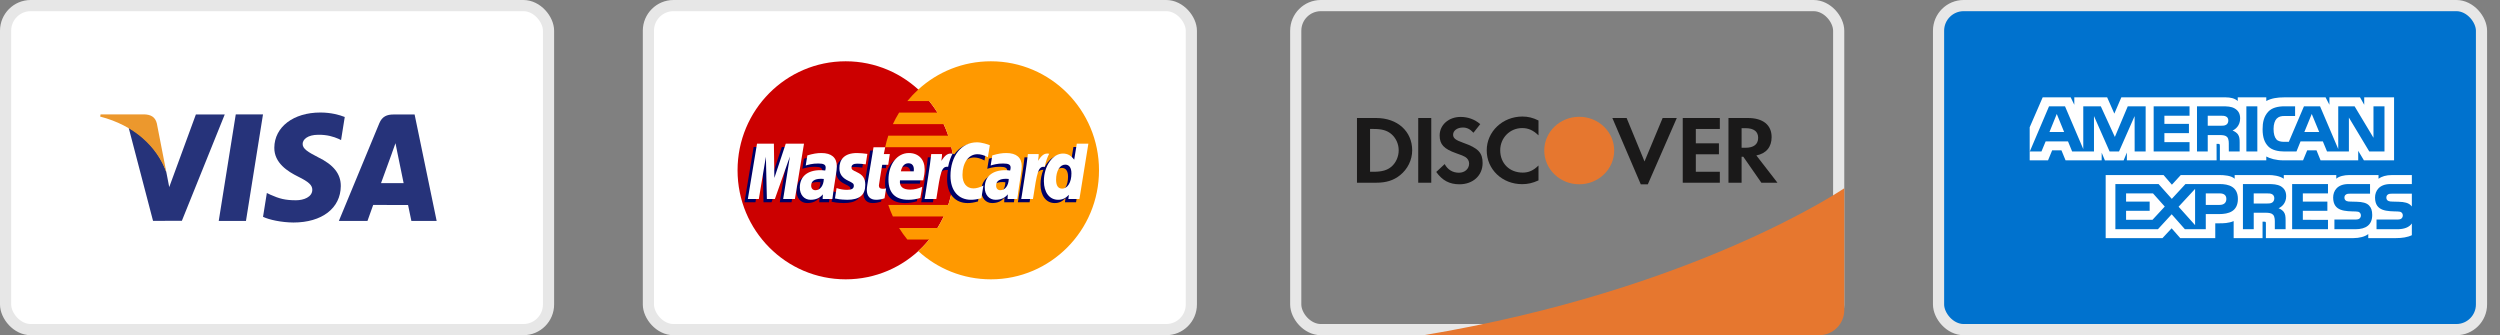 <?xml version="1.0" encoding="UTF-8"?>
<svg width="179px" height="24px" viewBox="0 0 179 24" version="1.1" xmlns="http://www.w3.org/2000/svg" xmlns:xlink="http://www.w3.org/1999/xlink">
    <rect x="0" y="0" width="179" height="24" fill="#808080" stroke="none"/>
    <!-- Generator: sketchtool 58 (101010) - https://sketch.com -->
    <title>9F2B4AEF-5BC1-41EE-8315-DD436A618944</title>
    <desc>Created with sketchtool.</desc>
    <defs>
        <rect id="path-1" x="0.375" y="0" width="39.675" height="24" rx="1.8"></rect>
        <path d="M9.943,24 L38.25,24 C39.244,24 40.05,23.194 40.05,22.2 L40.05,13.479 L40.05,13.479 C40.05,13.479 29.417,20.747 9.943,24 Z" id="path-3"></path>
    </defs>
    <g id="Page-1" stroke="none" stroke-width="1" fill="none" fill-rule="evenodd">
        <g id="BD-&gt;-Campaign-Wizard-&gt;-How-will-Klickly-Charge-you-&gt;-CC-&gt;-1.0" transform="translate(-458, -597)">
            <g id="card-logos" transform="translate(458, 597)">
                <g id="disc-light" transform="translate(92, 0)">
                    <g id="orange">
                        <mask id="mask-2" fill="white">
                            <use xlink:href="#path-1"></use>
                        </mask>
                        <rect stroke="#E7E7E7" stroke-width="0.8" x="0.775" y="0.4" width="38.875" height="23.2" rx="1.8"></rect>
                        <mask id="mask-4" fill="white">
                            <use xlink:href="#path-3"></use>
                        </mask>
                        <use id="Mask" fill="#E6772F" xlink:href="#path-3"></use>
                    </g>
                    <path d="M7.631,11.929 C7.333,12.186 6.954,12.298 6.348,12.298 L6.096,12.298 L6.096,9.234 L6.348,9.234 C6.954,9.234 7.319,9.339 7.631,9.608 C7.953,9.887 8.147,10.316 8.147,10.761 C8.147,11.207 7.953,11.652 7.631,11.929 L7.631,11.929 Z M6.536,8.449 L5.159,8.449 L5.159,13.083 L6.527,13.083 C7.255,13.083 7.781,12.916 8.241,12.547 C8.789,12.11 9.113,11.451 9.113,10.767 C9.113,9.399 8.054,8.449 6.536,8.449 L6.536,8.449 Z" id="Fill-13" fill="#1A1919"></path>
                    <polygon id="Fill-14" fill="#1A1919" points="9.545 8.449 10.479 8.449 10.479 13.083 9.545 13.083"></polygon>
                    <path d="M12.771,10.225 C12.208,10.026 12.043,9.893 12.043,9.642 C12.043,9.351 12.337,9.131 12.742,9.131 C13.023,9.131 13.254,9.239 13.5,9.504 L13.987,8.887 C13.585,8.545 13.103,8.372 12.577,8.372 C11.727,8.372 11.079,8.942 11.079,9.697 C11.079,10.337 11.38,10.662 12.259,10.971 C12.627,11.094 12.814,11.178 12.908,11.235 C13.095,11.352 13.189,11.519 13.189,11.713 C13.189,12.09 12.879,12.367 12.461,12.367 C12.015,12.367 11.654,12.152 11.439,11.748 L10.835,12.312 C11.267,12.922 11.784,13.195 12.497,13.195 C13.469,13.195 14.155,12.567 14.155,11.672 C14.155,10.935 13.837,10.601 12.771,10.225" id="Fill-15" fill="#1A1919"></path>
                    <path d="M14.449,10.767 C14.449,12.13 15.558,13.186 16.985,13.186 C17.388,13.186 17.733,13.109 18.157,12.916 L18.157,11.851 C17.782,12.215 17.452,12.358 17.026,12.358 C16.083,12.358 15.415,11.7 15.415,10.761 C15.415,9.873 16.105,9.17 16.985,9.17 C17.429,9.17 17.769,9.322 18.157,9.691 L18.157,8.627 C17.747,8.427 17.41,8.344 17.004,8.344 C15.585,8.344 14.449,9.421 14.449,10.767" id="Fill-16" fill="#1A1919"></path>
                    <polyline id="Fill-17" fill="#1A1919" points="25.747 11.56 24.466 8.449 23.444 8.449 25.481 13.2 25.983 13.2 28.059 8.449 27.045 8.449 25.747 11.56"></polyline>
                    <polyline id="Fill-18" fill="#1A1919" points="28.484 13.083 31.14 13.083 31.14 12.298 29.421 12.298 29.421 11.047 31.075 11.047 31.075 10.262 29.421 10.262 29.421 9.234 31.14 9.234 31.14 8.449 28.484 8.449 28.484 13.083"></polyline>
                    <path d="M32.97,10.58 L32.698,10.58 L32.698,9.178 L32.985,9.178 C33.57,9.178 33.884,9.415 33.884,9.867 C33.884,10.331 33.57,10.58 32.97,10.58 L32.97,10.58 Z M34.848,9.816 C34.848,8.948 34.231,8.449 33.15,8.449 L31.758,8.449 L31.758,13.083 L32.698,13.083 L32.698,11.22 L32.819,11.22 L34.114,13.083 L35.266,13.083 L33.755,11.13 C34.461,10.991 34.848,10.525 34.848,9.816 L34.848,9.816 Z" id="Fill-19" fill="#1A1919"></path>
                    <path d="M23.576,10.778 C23.576,12.112 22.456,13.194 21.072,13.194 C19.689,13.194 18.569,12.112 18.569,10.778 C18.569,9.444 19.689,8.362 21.072,8.362 C22.456,8.362 23.576,9.444 23.576,10.778" id="Fill-20" fill="#E6772F"></path>
                </g>
                <g id="amex-light" transform="translate(138.4, 0)">
                    <rect id="Rectangle" stroke="#E7E7E7" stroke-width="0.8" fill="#0072CE" x="0.4" y="0.4" width="38.875" height="23.2" rx="1.8"></rect>
                    <path d="M34.288,15.999 C34.102,16.274 33.738,16.413 33.245,16.413 L31.759,16.413 L31.759,15.719 L33.239,15.719 C33.385,15.719 33.488,15.7 33.55,15.639 C33.604,15.589 33.641,15.516 33.641,15.428 C33.641,15.334 33.604,15.259 33.547,15.214 C33.491,15.165 33.41,15.142 33.276,15.142 C32.554,15.118 31.653,15.165 31.653,14.141 C31.653,13.672 31.949,13.178 32.756,13.178 L34.288,13.178 L34.288,12.534 L32.865,12.534 C32.435,12.534 32.123,12.638 31.902,12.798 L31.902,12.534 L29.797,12.534 C29.46,12.534 29.065,12.618 28.878,12.798 L28.878,12.534 L25.119,12.534 L25.119,12.798 C24.819,12.581 24.315,12.534 24.082,12.534 L21.602,12.534 L21.602,12.798 C21.365,12.568 20.839,12.534 20.518,12.534 L17.742,12.534 L17.107,13.225 L16.512,12.534 L12.366,12.534 L12.366,17.048 L16.434,17.048 L17.089,16.346 L17.705,17.048 L20.213,17.05 L20.213,15.989 L20.459,15.989 C20.792,15.994 21.184,15.98 21.53,15.83 L21.53,17.048 L23.599,17.048 L23.599,15.872 L23.698,15.872 C23.826,15.872 23.838,15.877 23.838,16.005 L23.838,17.048 L30.121,17.048 C30.52,17.048 30.937,16.945 31.168,16.759 L31.168,17.048 L33.161,17.048 C33.575,17.048 33.98,16.99 34.288,16.84 L34.288,15.999 L34.288,15.999 Z M34.288,13.866 L32.887,13.866 C32.747,13.866 32.654,13.872 32.575,13.925 C32.494,13.977 32.463,14.055 32.463,14.157 C32.463,14.279 32.532,14.362 32.631,14.398 C32.712,14.427 32.8,14.435 32.928,14.435 L33.345,14.446 C33.765,14.457 34.046,14.529 34.217,14.707 C34.248,14.731 34.267,14.759 34.288,14.787 L34.288,13.866 Z M31.221,14.707 C31.37,14.862 31.451,15.059 31.451,15.392 C31.451,16.088 31.018,16.413 30.242,16.413 L28.744,16.413 L28.744,15.719 L30.236,15.719 C30.382,15.719 30.486,15.7 30.55,15.639 C30.603,15.589 30.641,15.516 30.641,15.428 C30.641,15.334 30.6,15.259 30.547,15.214 C30.489,15.165 30.408,15.142 30.274,15.142 C29.554,15.118 28.654,15.165 28.654,14.141 C28.654,13.672 28.947,13.178 29.753,13.178 L31.295,13.178 L31.295,13.866 L29.884,13.866 C29.744,13.866 29.653,13.872 29.576,13.925 C29.492,13.977 29.461,14.055 29.461,14.158 C29.461,14.28 29.532,14.363 29.629,14.399 C29.71,14.427 29.797,14.435 29.928,14.435 L30.342,14.446 C30.76,14.457 31.046,14.529 31.221,14.707 L31.221,14.707 Z M24.281,14.507 C24.178,14.568 24.05,14.573 23.901,14.573 L22.966,14.573 L22.966,13.847 L23.913,13.847 C24.05,13.847 24.187,13.85 24.281,13.905 C24.38,13.958 24.44,14.058 24.44,14.196 C24.44,14.335 24.38,14.446 24.281,14.507 L24.281,14.507 Z M24.745,14.909 C24.916,14.973 25.056,15.087 25.122,15.181 C25.23,15.339 25.246,15.486 25.249,15.772 L25.249,16.413 L24.477,16.413 L24.477,16.008 C24.477,15.813 24.496,15.525 24.353,15.375 C24.24,15.259 24.069,15.231 23.788,15.231 L22.967,15.231 L22.967,16.413 L22.194,16.413 L22.194,13.178 L23.969,13.178 C24.359,13.178 24.642,13.195 24.895,13.33 C25.137,13.478 25.29,13.68 25.29,14.049 C25.29,14.565 24.947,14.829 24.745,14.909 L24.745,14.909 Z M25.717,13.178 L28.284,13.178 L28.284,13.847 L26.483,13.847 L26.483,14.435 L28.24,14.435 L28.24,15.095 L26.483,15.095 L26.483,15.739 L28.284,15.742 L28.284,16.413 L25.717,16.413 L25.717,13.178 L25.717,13.178 Z M20.527,14.671 L19.534,14.671 L19.534,13.847 L20.536,13.847 C20.814,13.847 21.007,13.961 21.007,14.244 C21.007,14.523 20.823,14.671 20.527,14.671 L20.527,14.671 Z M18.768,16.119 L17.587,14.801 L18.768,13.525 L18.768,16.119 L18.768,16.119 Z M15.718,15.739 L13.827,15.739 L13.827,15.095 L15.516,15.095 L15.516,14.435 L13.827,14.435 L13.827,13.847 L15.755,13.847 L16.597,14.79 L15.718,15.739 L15.718,15.739 Z M21.833,14.244 C21.833,15.142 21.166,15.328 20.493,15.328 L19.534,15.328 L19.534,16.413 L18.039,16.413 L17.092,15.342 L16.107,16.413 L13.061,16.413 L13.061,13.178 L16.154,13.178 L17.101,14.238 L18.079,13.178 L20.536,13.178 C21.147,13.178 21.833,13.348 21.833,14.244 L21.833,14.244 Z" id="EXPRESS" fill="#FFFFFF"></path>
                    <path d="M9.392,9.45 L8.865,8.16 L8.342,9.45 L9.392,9.45 Z M20.988,8.936 C20.883,9.001 20.758,9.003 20.608,9.003 L19.674,9.003 L19.674,8.285 L20.621,8.285 C20.755,8.285 20.894,8.291 20.985,8.343 C21.085,8.39 21.147,8.49 21.147,8.629 C21.147,8.77 21.088,8.884 20.988,8.936 L20.988,8.936 Z M27.654,9.45 L27.121,8.16 L26.592,9.45 L27.654,9.45 L27.654,9.45 Z M15.229,10.845 L14.441,10.845 L14.438,8.312 L13.322,10.845 L12.647,10.845 L11.529,8.31 L11.529,10.845 L9.965,10.845 L9.669,10.124 L8.068,10.124 L7.769,10.845 L6.934,10.845 L8.311,7.611 L9.454,7.611 L10.762,10.673 L10.762,7.611 L12.017,7.611 L13.024,9.805 L13.948,7.611 L15.229,7.611 L15.229,10.845 L15.229,10.845 Z M18.371,10.845 L15.802,10.845 L15.802,7.611 L18.371,7.611 L18.371,8.285 L16.571,8.285 L16.571,8.867 L18.328,8.867 L18.328,9.53 L16.571,9.53 L16.571,10.176 L18.371,10.176 L18.371,10.845 L18.371,10.845 Z M21.994,8.482 C21.994,8.998 21.652,9.264 21.452,9.344 C21.62,9.409 21.764,9.522 21.833,9.617 C21.941,9.777 21.96,9.921 21.96,10.21 L21.96,10.845 L21.184,10.845 L21.181,10.437 C21.181,10.243 21.2,9.963 21.06,9.807 C20.947,9.694 20.776,9.669 20.499,9.669 L19.674,9.669 L19.674,10.845 L18.905,10.845 L18.905,7.611 L20.674,7.611 C21.067,7.611 21.356,7.621 21.605,7.766 C21.848,7.91 21.994,8.121 21.994,8.482 L21.994,8.482 Z M23.225,10.845 L22.44,10.845 L22.44,7.611 L23.225,7.611 L23.225,10.845 L23.225,10.845 Z M32.329,10.845 L31.239,10.845 L29.781,8.418 L29.781,10.845 L28.215,10.845 L27.916,10.124 L26.318,10.124 L26.028,10.845 L25.128,10.845 C24.754,10.845 24.281,10.762 24.013,10.488 C23.742,10.213 23.602,9.841 23.602,9.253 C23.602,8.773 23.686,8.335 24.016,7.988 C24.265,7.73 24.654,7.611 25.184,7.611 L25.929,7.611 L25.929,8.304 L25.2,8.304 C24.919,8.304 24.761,8.346 24.608,8.496 C24.477,8.632 24.387,8.889 24.387,9.228 C24.387,9.575 24.455,9.825 24.598,9.988 C24.717,10.116 24.932,10.155 25.134,10.155 L25.48,10.155 L26.564,7.611 L27.716,7.611 L29.018,10.67 L29.018,7.611 L30.189,7.611 L31.541,9.864 L31.541,7.611 L32.329,7.611 L32.329,10.845 L32.329,10.845 Z M6.925,11.481 L8.239,11.481 L8.535,10.762 L9.199,10.762 L9.494,11.481 L12.08,11.481 L12.08,10.931 L12.311,11.483 L13.653,11.483 L13.884,10.923 L13.884,11.481 L20.309,11.481 L20.306,10.301 L20.431,10.301 C20.518,10.304 20.543,10.312 20.543,10.457 L20.543,11.481 L23.866,11.481 L23.866,11.206 C24.135,11.35 24.551,11.481 25.1,11.481 L26.498,11.481 L26.797,10.762 L27.461,10.762 L27.753,11.481 L30.448,11.481 L30.448,10.798 L30.856,11.481 L33.015,11.481 L33.015,6.97 L30.878,6.97 L30.878,7.502 L30.579,6.97 L28.386,6.97 L28.386,7.502 L28.112,6.97 L25.15,6.97 C24.654,6.97 24.218,7.039 23.866,7.233 L23.866,6.97 L21.823,6.97 L21.823,7.233 C21.599,7.033 21.294,6.97 20.954,6.97 L13.488,6.97 L12.987,8.135 L12.472,6.97 L10.12,6.97 L10.12,7.502 L9.862,6.97 L7.856,6.97 L6.925,9.114 L6.925,11.481 L6.925,11.481 Z" id="AMERICAN" fill="#FFFFFF"></path>
                </g>
                <g id="mc-light" transform="translate(45.6, 0)">
                    <rect id="Rectangle" stroke="#E7E7E7" stroke-width="0.8" fill="#FFFFFF" x="0.825" y="0.4" width="38.875" height="23.2" rx="1.8"></rect>
                    <path d="M22.694,12.194 C22.694,16.505 19.228,20 14.951,20 C10.675,20 7.209,16.505 7.209,12.194 C7.209,7.883 10.675,4.388 14.951,4.388 C19.228,4.388 22.694,7.883 22.694,12.194" id="Fill-333" fill="#CC0000"></path>
                    <path d="M25.346,4.388 C23.345,4.388 21.523,5.153 20.148,6.409 C19.869,6.664 19.608,6.941 19.367,7.235 L20.931,7.235 C21.145,7.497 21.342,7.773 21.521,8.062 L18.776,8.062 C18.612,8.327 18.463,8.603 18.33,8.888 L21.967,8.888 C22.092,9.156 22.201,9.432 22.295,9.715 L18.002,9.715 C17.913,9.984 17.838,10.26 17.778,10.541 L22.52,10.541 C22.633,11.074 22.694,11.627 22.694,12.194 C22.694,13.061 22.554,13.895 22.295,14.674 L18.002,14.674 C18.097,14.957 18.206,15.233 18.33,15.501 L21.967,15.501 C21.834,15.786 21.686,16.062 21.521,16.327 L18.776,16.327 C18.955,16.615 19.153,16.891 19.367,17.153 L20.931,17.153 C20.69,17.448 20.429,17.724 20.149,17.98 C21.523,19.235 23.345,20 25.346,20 C29.622,20 33.089,16.505 33.089,12.194 C33.089,7.883 29.622,4.388 25.346,4.388" id="Fill-334" fill="#FF9900"></path>
                    <path d="M13.143,13.049 C13.055,13.039 13.016,13.035 12.956,13.035 C12.479,13.035 12.238,13.2 12.238,13.526 C12.238,13.726 12.356,13.854 12.539,13.854 C12.882,13.854 13.129,13.525 13.143,13.049 L13.143,13.049 Z M13.755,14.484 L13.058,14.484 L13.074,14.15 C12.862,14.413 12.578,14.539 12.193,14.539 C11.738,14.539 11.425,14.181 11.425,13.66 C11.425,12.876 11.969,12.418 12.901,12.418 C12.997,12.418 13.119,12.427 13.244,12.443 C13.27,12.337 13.277,12.292 13.277,12.234 C13.277,12.021 13.13,11.941 12.738,11.941 C12.326,11.937 11.987,12.04 11.848,12.086 C11.857,12.033 11.964,11.362 11.964,11.362 C12.383,11.238 12.659,11.192 12.97,11.192 C13.692,11.192 14.075,11.518 14.074,12.136 C14.075,12.301 14.048,12.505 14.006,12.774 C13.933,13.24 13.776,14.24 13.755,14.484 L13.755,14.484 Z" id="Fill-336" fill="#000066"></path>
                    <polyline id="Fill-337" fill="#000066" points="11.074 14.484 10.233 14.484 10.715 11.44 9.639 14.484 9.067 14.484 8.996 11.457 8.49 14.484 7.703 14.484 8.36 10.524 9.569 10.524 9.642 12.74 10.379 10.524 11.724 10.524 11.074 14.484"></polyline>
                    <path d="M26.385,13.049 C26.297,13.039 26.258,13.035 26.198,13.035 C25.721,13.035 25.48,13.2 25.48,13.526 C25.48,13.726 25.597,13.854 25.781,13.854 C26.124,13.854 26.371,13.525 26.385,13.049 L26.385,13.049 Z M26.997,14.484 L26.3,14.484 L26.316,14.15 C26.104,14.413 25.82,14.539 25.435,14.539 C24.979,14.539 24.667,14.181 24.667,13.66 C24.667,12.876 25.211,12.418 26.143,12.418 C26.238,12.418 26.36,12.427 26.485,12.443 C26.512,12.337 26.518,12.292 26.518,12.234 C26.518,12.021 26.372,11.941 25.979,11.941 C25.568,11.937 25.229,12.04 25.089,12.086 C25.098,12.033 25.206,11.362 25.206,11.362 C25.625,11.238 25.901,11.192 26.212,11.192 C26.934,11.192 27.316,11.518 27.315,12.136 C27.317,12.301 27.29,12.505 27.247,12.774 C27.175,13.24 27.018,14.24 26.997,14.484 L26.997,14.484 Z" id="Fill-338" fill="#000066"></path>
                    <path d="M17.49,14.435 C17.26,14.508 17.081,14.539 16.886,14.539 C16.457,14.539 16.222,14.29 16.222,13.832 C16.216,13.689 16.284,13.315 16.337,12.974 C16.386,12.673 16.702,10.776 16.702,10.776 L17.537,10.776 L17.44,11.264 L17.945,11.264 L17.831,12.037 L17.324,12.037 C17.227,12.65 17.089,13.413 17.087,13.514 C17.087,13.68 17.175,13.752 17.375,13.752 C17.471,13.752 17.545,13.742 17.602,13.722 L17.49,14.435" id="Fill-339" fill="#000066"></path>
                    <path d="M20.052,14.409 C19.765,14.497 19.488,14.54 19.195,14.539 C18.259,14.538 17.772,14.046 17.772,13.103 C17.772,12.002 18.392,11.192 19.234,11.192 C19.923,11.192 20.363,11.645 20.363,12.357 C20.363,12.593 20.333,12.824 20.26,13.149 L18.596,13.149 C18.54,13.616 18.836,13.81 19.323,13.81 C19.621,13.81 19.891,13.748 20.191,13.608 L20.052,14.409 L20.052,14.409 Z M19.582,12.5 C19.587,12.432 19.671,11.925 19.193,11.925 C18.928,11.925 18.737,12.129 18.66,12.5 L19.582,12.5 L19.582,12.5 Z" id="Fill-340" fill="#000066"></path>
                    <path d="M14.259,12.282 C14.259,12.689 14.455,12.969 14.899,13.181 C15.239,13.342 15.292,13.39 15.292,13.536 C15.292,13.736 15.142,13.827 14.809,13.827 C14.558,13.827 14.325,13.788 14.056,13.7 C14.056,13.7 13.946,14.41 13.941,14.444 C14.132,14.486 14.302,14.525 14.815,14.539 C15.702,14.539 16.112,14.199 16.112,13.463 C16.112,13.021 15.941,12.761 15.519,12.565 C15.167,12.403 15.126,12.366 15.126,12.216 C15.126,12.042 15.266,11.953 15.538,11.953 C15.703,11.953 15.928,11.971 16.142,12.001 L16.261,11.254 C16.044,11.219 15.714,11.192 15.522,11.192 C14.581,11.192 14.256,11.687 14.259,12.282" id="Fill-341" fill="#000066"></path>
                    <path d="M24.14,11.277 C24.374,11.277 24.592,11.338 24.891,11.49 L25.029,10.631 C24.905,10.582 24.472,10.296 24.105,10.296 C23.543,10.296 23.067,10.578 22.733,11.042 C22.245,10.879 22.044,11.208 21.798,11.536 L21.58,11.587 C21.596,11.479 21.611,11.372 21.606,11.264 L20.834,11.264 C20.729,12.26 20.542,13.27 20.396,14.267 L20.358,14.484 L21.199,14.484 C21.339,13.564 21.416,12.976 21.462,12.577 L21.779,12.4 C21.827,12.222 21.974,12.162 22.271,12.17 C22.233,12.38 22.212,12.601 22.212,12.83 C22.212,13.883 22.776,14.539 23.681,14.539 C23.914,14.539 24.114,14.508 24.424,14.423 L24.571,13.521 C24.292,13.659 24.064,13.724 23.857,13.724 C23.369,13.724 23.073,13.36 23.073,12.759 C23.073,11.887 23.512,11.277 24.14,11.277" id="Fill-342" fill="#000066"></path>
                    <path d="M31.257,10.524 L31.07,11.668 C30.84,11.363 30.593,11.142 30.267,11.142 C29.843,11.142 29.457,11.467 29.205,11.944 C28.853,11.87 28.489,11.745 28.489,11.745 L28.489,11.748 C28.517,11.481 28.528,11.319 28.526,11.264 L27.753,11.264 C27.649,12.26 27.461,13.27 27.315,14.267 L27.277,14.484 L28.118,14.484 C28.231,13.74 28.318,13.123 28.382,12.633 C28.67,12.371 28.814,12.144 29.104,12.158 C28.975,12.472 28.9,12.833 28.9,13.203 C28.9,14.008 29.303,14.539 29.915,14.539 C30.223,14.539 30.459,14.432 30.69,14.184 L30.65,14.483 L31.445,14.483 L32.086,10.524 L31.257,10.524 L31.257,10.524 Z M30.205,13.74 C29.919,13.74 29.775,13.526 29.775,13.105 C29.775,12.472 30.045,12.023 30.426,12.023 C30.715,12.023 30.872,12.245 30.872,12.654 C30.872,13.292 30.597,13.74 30.205,13.74 L30.205,13.74 Z" id="Fill-343" fill="#000066"></path>
                    <polyline id="Fill-344" fill="#FFFFFF" points="11.315 14.249 10.475 14.249 10.957 11.205 9.881 14.249 9.308 14.249 9.238 11.223 8.732 14.249 7.945 14.249 8.602 10.289 9.811 10.289 9.845 12.74 10.66 10.289 11.966 10.289 11.315 14.249"></polyline>
                    <path d="M13.385,12.814 C13.297,12.804 13.258,12.801 13.198,12.801 C12.721,12.801 12.48,12.966 12.48,13.291 C12.48,13.491 12.598,13.619 12.782,13.619 C13.124,13.619 13.371,13.291 13.385,12.814 L13.385,12.814 Z M13.997,14.249 L13.3,14.249 L13.316,13.915 C13.104,14.179 12.82,14.304 12.435,14.304 C11.98,14.304 11.667,13.946 11.667,13.425 C11.667,12.64 12.211,12.184 13.143,12.184 C13.238,12.184 13.361,12.192 13.486,12.209 C13.512,12.102 13.519,12.057 13.519,11.999 C13.519,11.786 13.372,11.707 12.98,11.707 C12.568,11.702 12.229,11.805 12.09,11.851 C12.099,11.798 12.206,11.127 12.206,11.127 C12.625,11.003 12.901,10.957 13.212,10.957 C13.934,10.957 14.316,11.284 14.316,11.901 C14.317,12.066 14.29,12.271 14.248,12.539 C14.175,13.005 14.018,14.006 13.997,14.249 L13.997,14.249 Z" id="Fill-345" fill="#FFFFFF"></path>
                    <path d="M25.271,10.396 L25.133,11.255 C24.833,11.103 24.615,11.042 24.382,11.042 C23.755,11.042 23.314,11.653 23.314,12.525 C23.314,13.126 23.61,13.489 24.099,13.489 C24.306,13.489 24.535,13.425 24.813,13.286 L24.665,14.188 C24.356,14.273 24.155,14.304 23.922,14.304 C23.017,14.304 22.454,13.648 22.454,12.595 C22.454,11.18 23.233,10.19 24.347,10.19 C24.714,10.19 25.147,10.347 25.271,10.396" id="Fill-346" fill="#FFFFFF"></path>
                    <path d="M26.627,12.814 C26.539,12.804 26.5,12.801 26.44,12.801 C25.963,12.801 25.722,12.966 25.722,13.291 C25.722,13.491 25.84,13.619 26.023,13.619 C26.366,13.619 26.613,13.291 26.627,12.814 L26.627,12.814 Z M27.238,14.249 L26.542,14.249 L26.558,13.915 C26.345,14.179 26.062,14.304 25.677,14.304 C25.221,14.304 24.909,13.946 24.909,13.425 C24.909,12.64 25.452,12.184 26.385,12.184 C26.48,12.184 26.602,12.192 26.727,12.209 C26.753,12.102 26.76,12.057 26.76,11.999 C26.76,11.786 26.614,11.707 26.221,11.707 C25.81,11.702 25.471,11.805 25.331,11.851 C25.34,11.798 25.448,11.127 25.448,11.127 C25.867,11.003 26.143,10.957 26.454,10.957 C27.176,10.957 27.558,11.284 27.557,11.901 C27.559,12.066 27.532,12.271 27.489,12.539 C27.417,13.005 27.26,14.006 27.238,14.249 L27.238,14.249 Z" id="Fill-347" fill="#FFFFFF"></path>
                    <path d="M17.732,14.2 C17.502,14.273 17.323,14.304 17.128,14.304 C16.699,14.304 16.464,14.055 16.464,13.597 C16.458,13.455 16.526,13.081 16.58,12.739 C16.628,12.438 16.944,10.542 16.944,10.542 L17.78,10.542 L17.682,11.029 L18.111,11.029 L17.996,11.802 L17.566,11.802 C17.469,12.415 17.331,13.178 17.329,13.279 C17.329,13.445 17.417,13.517 17.617,13.517 C17.713,13.517 17.787,13.508 17.844,13.487 L17.732,14.2" id="Fill-348" fill="#FFFFFF"></path>
                    <path d="M20.294,14.174 C20.007,14.263 19.73,14.305 19.437,14.304 C18.501,14.304 18.014,13.811 18.014,12.868 C18.014,11.767 18.634,10.957 19.476,10.957 C20.165,10.957 20.605,11.41 20.605,12.122 C20.605,12.358 20.574,12.589 20.502,12.914 L18.838,12.914 C18.782,13.381 19.078,13.576 19.564,13.576 C19.863,13.576 20.133,13.514 20.433,13.373 L20.294,14.174 L20.294,14.174 Z M19.825,12.265 C19.829,12.197 19.913,11.69 19.436,11.69 C19.17,11.69 18.979,11.895 18.902,12.265 L19.825,12.265 L19.825,12.265 Z" id="Fill-349" fill="#FFFFFF"></path>
                    <path d="M14.501,12.047 C14.501,12.454 14.697,12.735 15.141,12.946 C15.481,13.107 15.534,13.155 15.534,13.301 C15.534,13.502 15.384,13.593 15.051,13.593 C14.8,13.593 14.567,13.553 14.298,13.466 C14.298,13.466 14.188,14.175 14.183,14.209 C14.374,14.251 14.544,14.29 15.057,14.304 C15.944,14.304 16.354,13.964 16.354,13.228 C16.354,12.786 16.182,12.526 15.761,12.331 C15.409,12.168 15.368,12.132 15.368,11.981 C15.368,11.807 15.508,11.717 15.78,11.717 C15.945,11.717 16.17,11.736 16.384,11.766 L16.503,11.02 C16.286,10.985 15.956,10.957 15.764,10.957 C14.823,10.957 14.498,11.452 14.501,12.047" id="Fill-350" fill="#FFFFFF"></path>
                    <path d="M31.687,14.249 L30.892,14.249 L30.932,13.949 C30.701,14.197 30.465,14.304 30.157,14.304 C29.546,14.304 29.142,13.774 29.142,12.968 C29.142,11.897 29.768,10.994 30.509,10.994 C30.835,10.994 31.082,11.129 31.312,11.434 L31.499,10.289 L32.327,10.289 L31.687,14.249 L31.687,14.249 Z M30.447,13.505 C30.839,13.505 31.114,13.057 31.114,12.42 C31.114,12.01 30.957,11.788 30.668,11.788 C30.287,11.788 30.016,12.237 30.016,12.87 C30.016,13.292 30.161,13.505 30.447,13.505 L30.447,13.505 Z" id="Fill-351" fill="#FFFFFF"></path>
                    <path d="M27.996,11.029 C27.89,12.025 27.704,13.035 27.557,14.032 L27.519,14.249 L28.36,14.249 C28.66,12.28 28.733,11.895 29.205,11.943 C29.28,11.54 29.419,11.187 29.524,11.009 C29.172,10.935 28.975,11.136 28.717,11.517 C28.738,11.352 28.775,11.192 28.768,11.029 L27.996,11.029" id="Fill-352" fill="#FFFFFF"></path>
                    <path d="M21.076,11.029 C20.971,12.025 20.784,13.035 20.638,14.032 L20.599,14.249 L21.44,14.249 C21.741,12.28 21.813,11.895 22.284,11.943 C22.36,11.54 22.5,11.187 22.604,11.009 C22.252,10.935 22.055,11.136 21.798,11.517 C21.818,11.352 21.856,11.192 21.848,11.029 L21.076,11.029" id="Fill-353" fill="#FFFFFF"></path>
                </g>
                <g id="visa-light">
                    <rect id="Rectangle" stroke="#E7E7E7" stroke-width="0.8" fill="#FFFFFF" x="0.4" y="0.4" width="38.875" height="23.2" rx="1.8"></rect>
                    <polyline id="Fill-1" fill="#26337A" points="15.661 15.819 16.881 8.189 18.831 8.189 17.611 15.819 15.661 15.819"></polyline>
                    <path d="M24.684,8.376 C24.299,8.223 23.692,8.056 22.937,8.056 C21.009,8.056 19.652,9.092 19.641,10.574 C19.628,11.671 20.609,12.282 21.348,12.647 C22.108,13.021 22.364,13.26 22.361,13.594 C22.355,14.105 21.754,14.339 21.193,14.339 C20.413,14.339 19.998,14.224 19.357,13.939 L19.106,13.817 L18.833,15.525 C19.288,15.738 20.131,15.922 21.006,15.932 C23.054,15.932 24.386,14.909 24.401,13.326 C24.408,12.456 23.889,11.797 22.764,11.253 C22.082,10.899 21.664,10.665 21.669,10.306 C21.669,9.989 22.022,9.65 22.786,9.65 C23.424,9.64 23.885,9.788 24.245,9.943 L24.42,10.03 L24.684,8.376" id="Fill-2" fill="#26337A"></path>
                    <path d="M27.281,13.114 C27.442,12.675 28.058,10.981 28.058,10.981 C28.046,11.001 28.218,10.539 28.317,10.253 L28.448,10.911 C28.448,10.911 28.823,12.732 28.9,13.114 L27.281,13.114 L27.281,13.114 Z M29.686,8.197 L28.179,8.197 C27.712,8.197 27.362,8.332 27.157,8.829 L24.262,15.821 L26.31,15.821 C26.31,15.821 26.644,14.881 26.72,14.674 C26.943,14.674 28.933,14.678 29.217,14.678 C29.276,14.945 29.455,15.821 29.455,15.821 L31.265,15.821 L29.686,8.197 L29.686,8.197 Z" id="Fill-3" fill="#26337A"></path>
                    <path d="M14.025,8.195 L12.117,13.397 L11.912,12.34 C11.556,11.121 10.449,9.801 9.211,9.139 L10.957,15.812 L13.021,15.811 L16.092,8.195 L14.025,8.195" id="Fill-4" fill="#26337A"></path>
                    <path d="M10.345,8.19 L7.2,8.19 L7.174,8.348 C9.621,8.98 11.24,10.506 11.912,12.34 L11.229,8.834 C11.111,8.351 10.768,8.207 10.345,8.19" id="Fill-5" fill="#EC982D"></path>
                </g>
            </g>
        </g>
    </g>
</svg>
